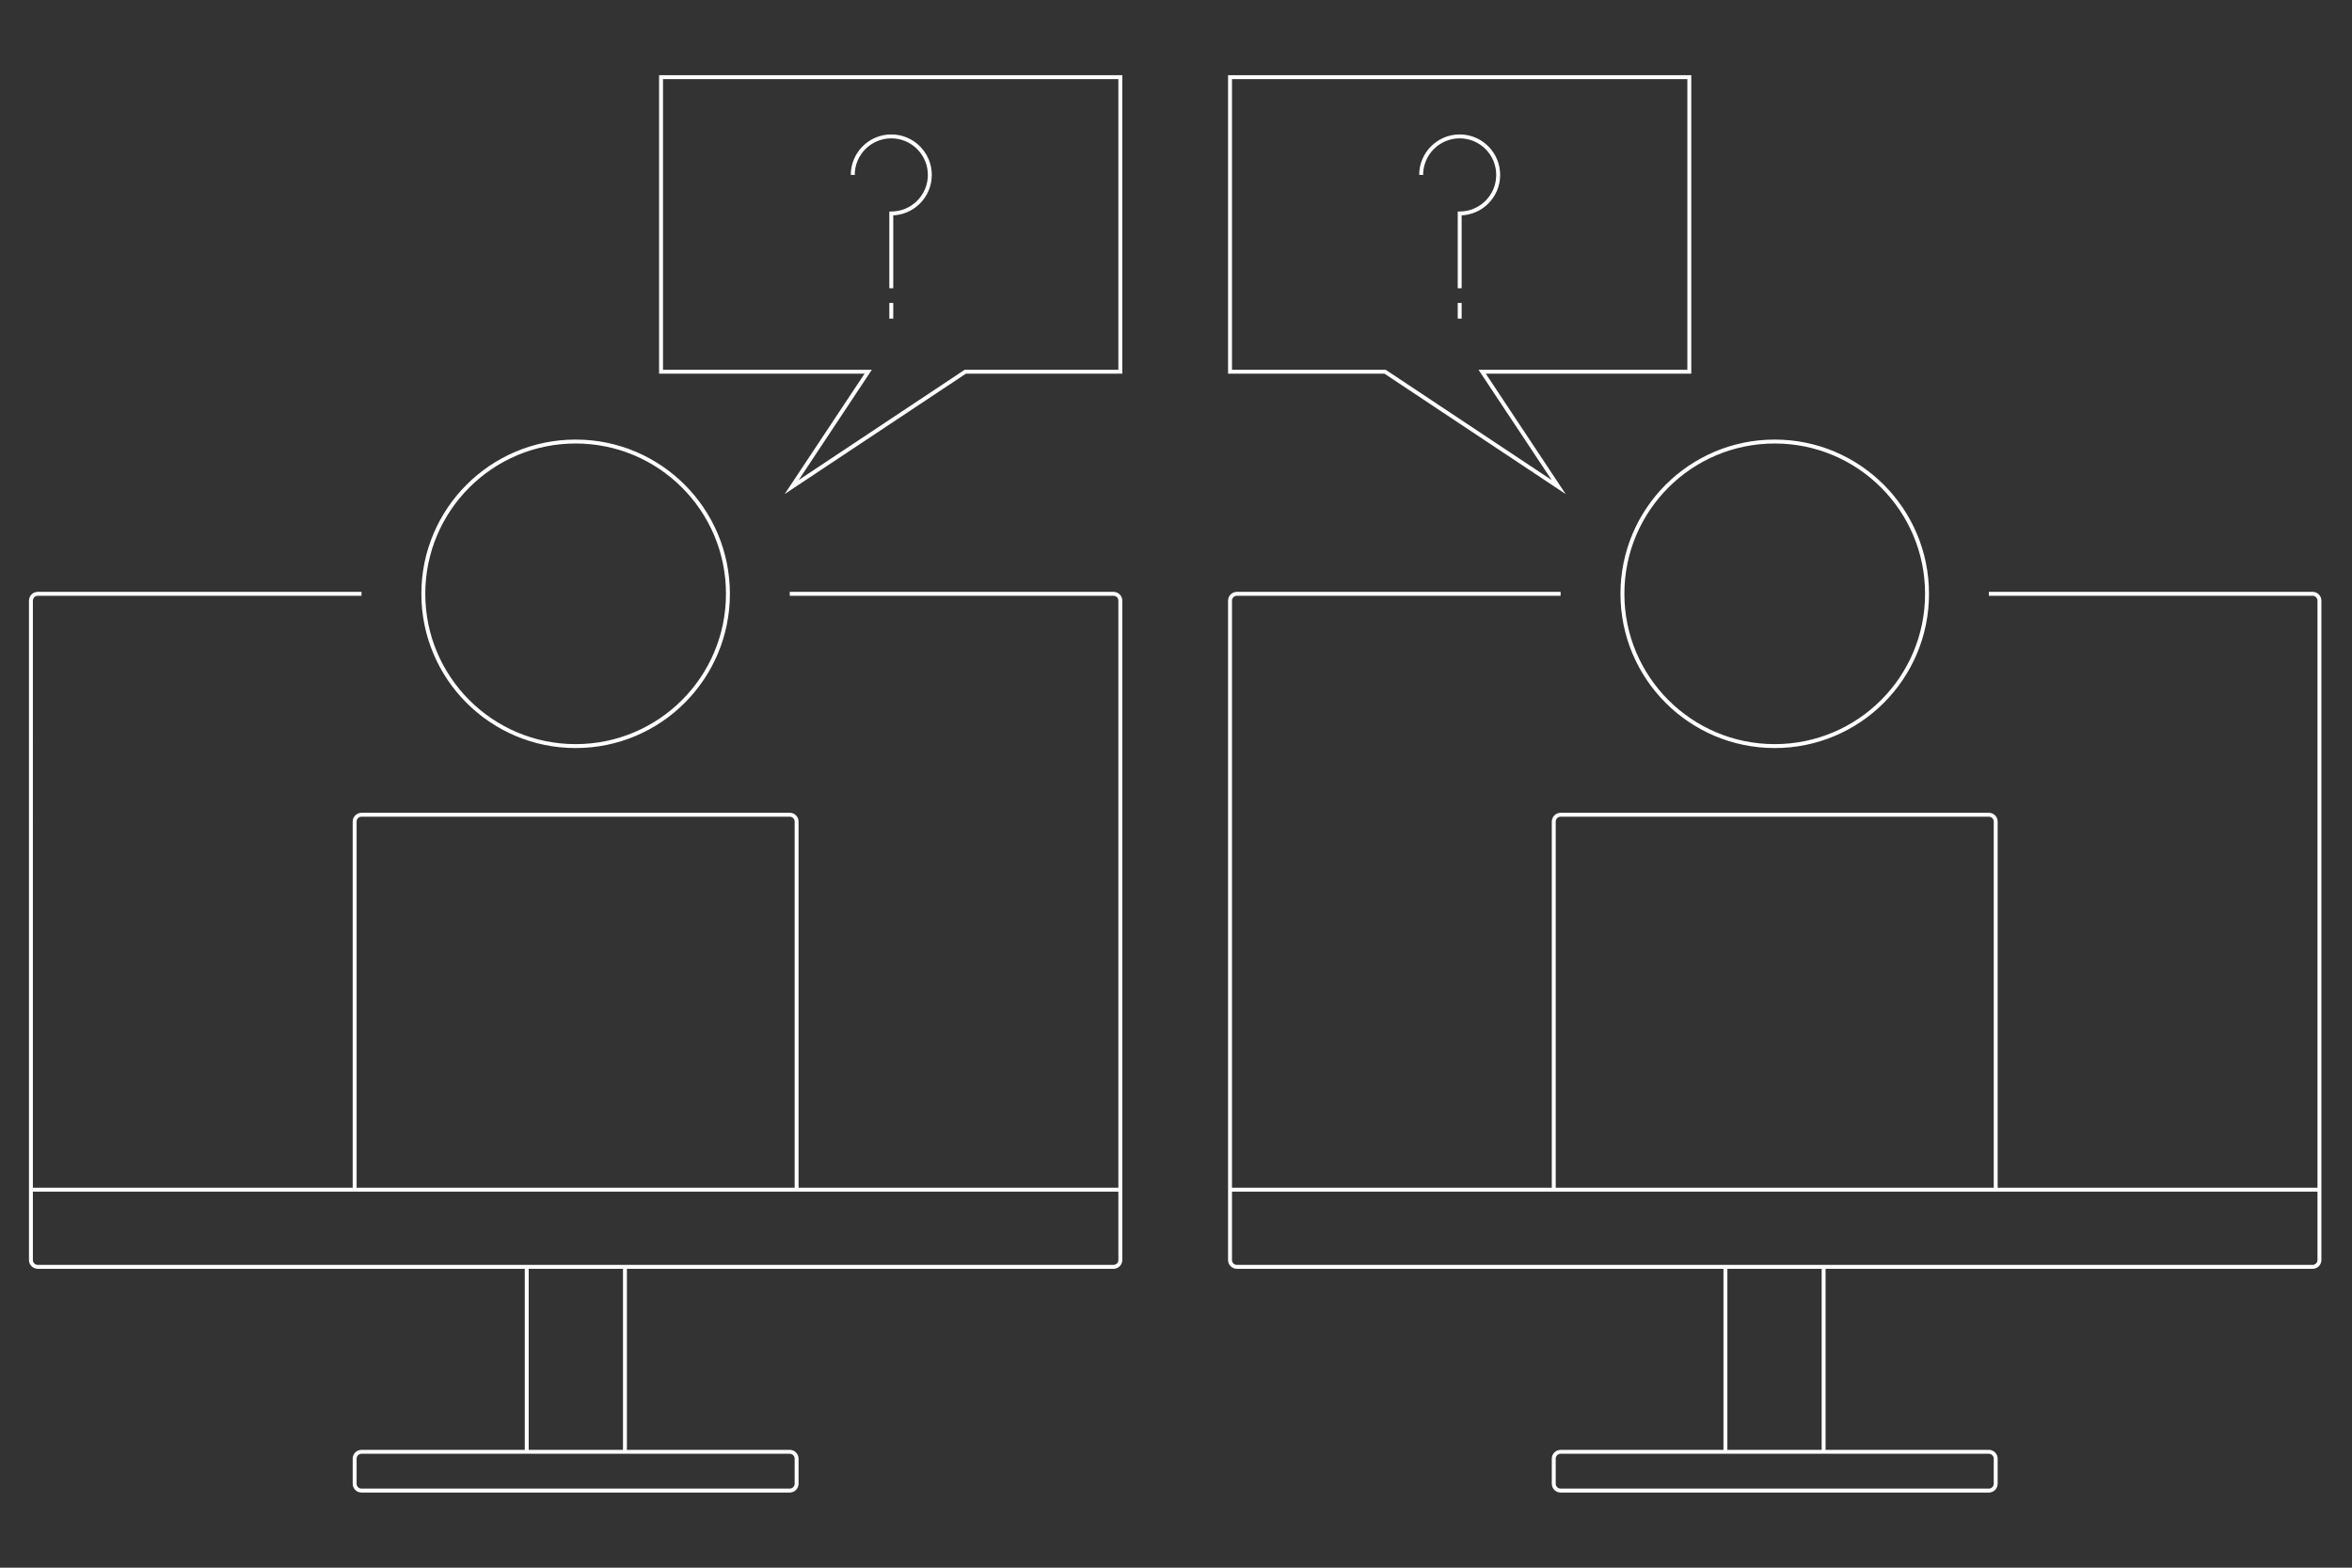 <?xml version="1.0" encoding="utf-8"?>

<!DOCTYPE svg PUBLIC "-//W3C//DTD SVG 1.1//EN" "http://www.w3.org/Graphics/SVG/1.1/DTD/svg11.dtd">
<svg version="1.1" id="Layer_1" xmlns="http://www.w3.org/2000/svg" xmlns:xlink="http://www.w3.org/1999/xlink" x="0px" y="0px"
	 width="600px" height="400px" viewBox="0 0 600 400" enable-background="new 0 0 600 400" xml:space="preserve" >

	<rect x="0" y="0" width="600" height="400" fill="#333333" stroke="none"/>

	<style>
		.line {
            stroke-dasharray: 1000;
            stroke-dashoffset: 0;
            animation: draw 3s ease-in infinite;            
        }

        .line1 {
            stroke-dasharray: 1000;
            stroke-dashoffset: 0;
            animation: draw 5s ease-in infinite;            
        }
        @keyframes draw { 
            from {
                stroke-dashoffset: 1400;
            }
            to {
                stroke-dashoffset: 2800;
            }            
        }
               
    </style>

	<path fill="none" stroke="#FFFFFF" stroke-miterlimit="10" d="M201.468,151.512h82.585c0.965,0,1.748,0.783,1.748,1.748v168.233
		c0,0.965-0.783,1.748-1.748,1.748H9.636c-0.965,0-1.748-0.783-1.748-1.748V153.26c0-0.965,0.783-1.748,1.748-1.748H92.22
		M7.888,303.548H285.8 M146.844,112.658c-21.459,0-38.855,17.396-38.855,38.854c0,21.458,17.396,38.854,38.855,38.854
		c21.458,0,38.854-17.396,38.854-38.854C185.699,130.053,168.303,112.658,146.844,112.658z M285.8,19.688H168.632V94.85h52.845
		l-19.519,29.424L246.24,94.85H285.8V19.688z M203.216,372.184c0-0.966-0.783-1.748-1.748-1.748H92.22
		c-0.965,0-1.748,0.782-1.748,1.748v6.396c0,0.966,0.783,1.748,1.748,1.748h109.248c0.965,0,1.748-0.782,1.748-1.748V372.184z
		M159.425,323.241h-25.054v47.194h25.054V323.241z M203.216,303.146V209.63c0-0.966-0.783-1.748-1.748-1.748H92.22
		c-0.965,0-1.748,0.782-1.748,1.748v93.517 M398.114,151.512h-82.585c-0.965,0-1.748,0.783-1.748,1.748v168.233
		c0,0.965,0.783,1.748,1.748,1.748h274.417c0.966,0,1.748-0.783,1.748-1.748V153.26c0-0.965-0.782-1.748-1.748-1.748h-82.584
		M591.694,303.548H313.781 M413.883,151.512c0,21.458,17.396,38.854,38.855,38.854c21.458,0,38.854-17.396,38.854-38.854
		c0-21.459-17.396-38.854-38.854-38.854C431.279,112.658,413.883,130.053,413.883,151.512z M313.781,94.85h39.561l44.281,29.424
		L378.104,94.85h52.846V19.688H313.781V94.85z M396.366,378.58c0,0.966,0.782,1.748,1.748,1.748h109.248
		c0.965,0,1.747-0.782,1.747-1.748v-6.396c0-0.966-0.782-1.748-1.747-1.748H398.114c-0.966,0-1.748,0.782-1.748,1.748V378.58z
		M440.157,370.436h25.054v-47.194h-25.054V370.436z M509.109,303.146V209.63c0-0.966-0.782-1.748-1.747-1.748H398.114
		c-0.966,0-1.748,0.782-1.748,1.748v93.517"
    />
	
    <path class="line1" fill="none" stroke="#fff" stroke-width="1" d="M 372.37,81.30 C 372.37,81.30 372.37,77.30 372.37,77.30M 372.37,73.55     C 372.37,73.55 372.37,54.46 372.37,54.46 377.80,54.46 382.19,50.06 382.19,44.63 382.19,39.21 377.80,34.80 372.37,34.80 366.94,34.80      362.54,39.21 362.54,44.63" />
	
	<path class="line" fill="none" stroke="#fff" stroke-width="1" d="M 227.37,81.30 C 227.37,81.30 227.37,77.30 227.37,77.30M 227.37,73.55 C    227.37,73.55 227.37,54.46 227.37,54.46 232.80,54.46 237.20,50.06 237.20,44.63 237.20,39.21 232.80,34.80 227.37,34.80 221.94,34.80           217.54,39.21 217.54,44.63" />
	
</svg>

